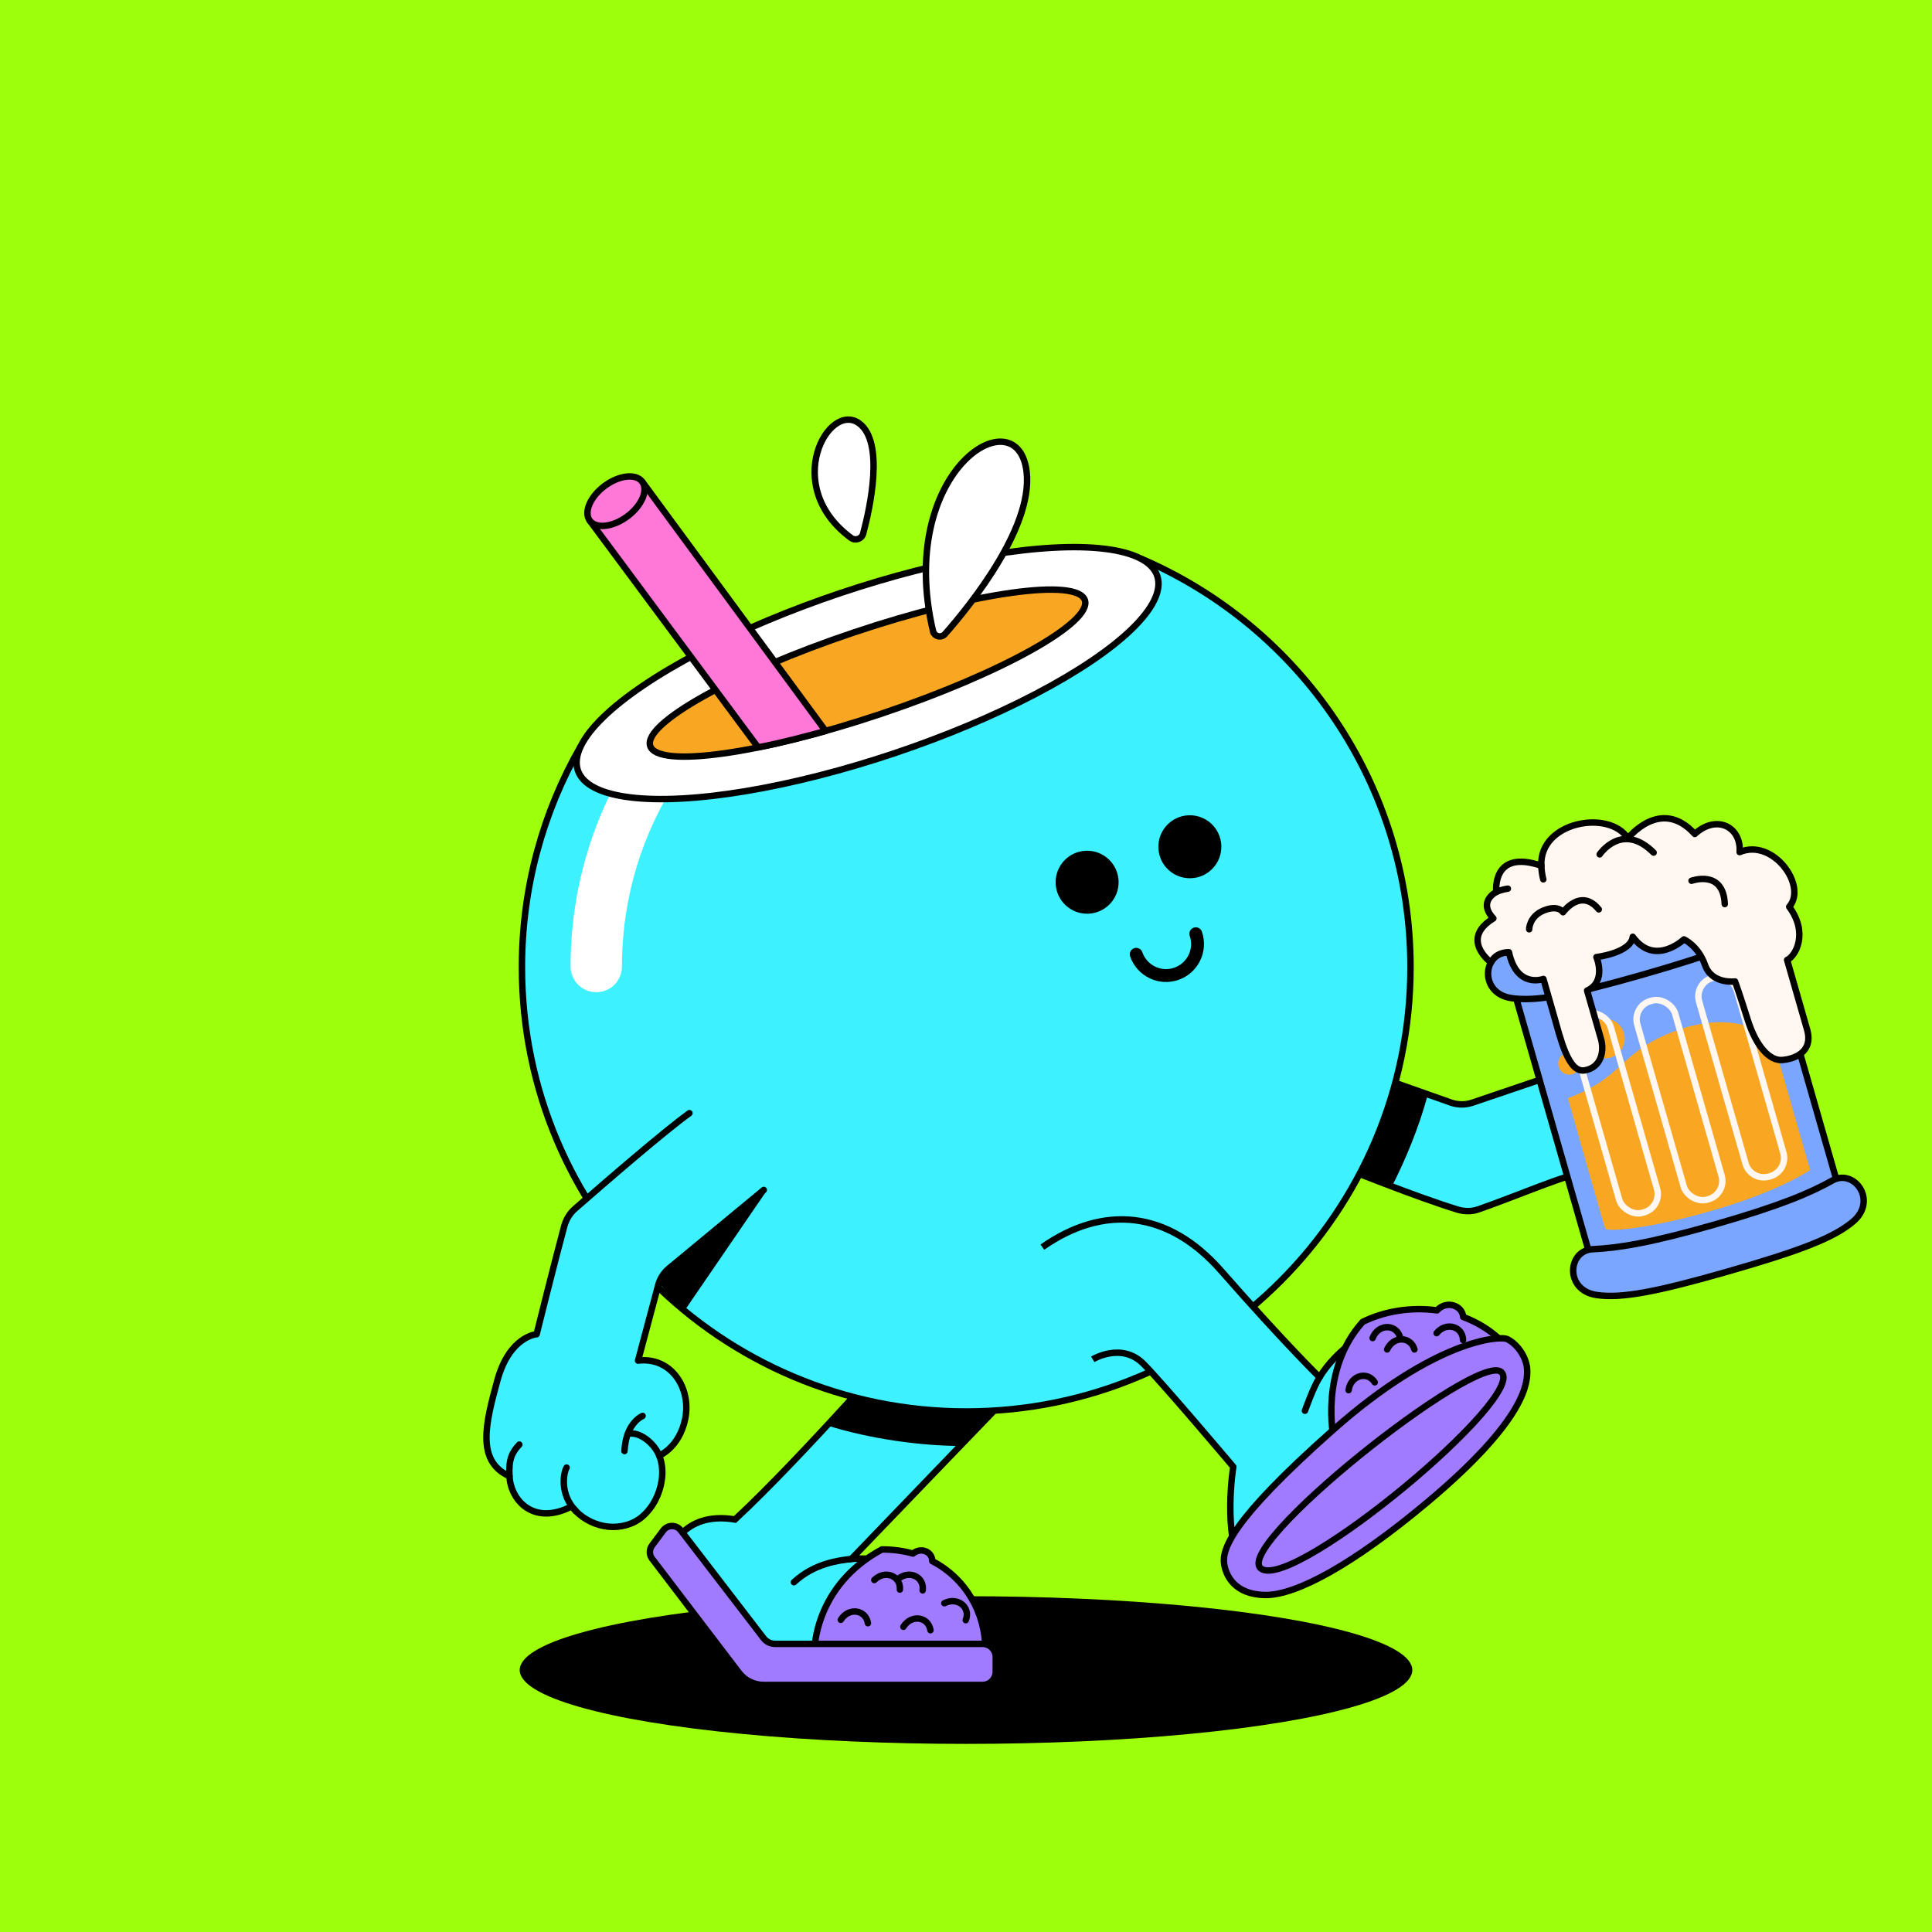 <?xml version="1.0" encoding="UTF-8"?>
<svg xmlns="http://www.w3.org/2000/svg" viewBox="0 0 600 600">
<rect x="0" y="0" width="600" height="600" fill="#333333" stroke="none"/>
<svg id="uuid-c55b6f18-22d9-42e7-94a5-9418063ab399" data-name="BACKGROUND" xmlns="http://www.w3.org/2000/svg" viewBox="0 0 600 600"><defs><style>
      .uuid-65b83bcd-5755-41b5-8f46-23c20c164524 {
        fill: #9dff0c;
      }
    </style></defs><rect class="uuid-65b83bcd-5755-41b5-8f46-23c20c164524" x="-1" y="-1" width="602" height="602"/></svg>
<svg id="uuid-79ae8300-360b-4786-a450-139d88b9bd1b" data-name="BACKGROUND" xmlns="http://www.w3.org/2000/svg" viewBox="0 0 600 600"><defs><style>
      .uuid-bb790ef4-3482-4c16-9212-ca22a42e94c3, .uuid-ce21024d-8548-4b65-8289-134ddf374839 {
        fill: #fff;
      }

      .uuid-30451256-22b5-42b4-8d7c-d574d31a414e, .uuid-ce21024d-8548-4b65-8289-134ddf374839, .uuid-ec441505-d704-4a03-88d5-730631e1d0ab, .uuid-4dc48eb6-7162-43bb-b26b-b457b7eed207, .uuid-69c06034-4b4b-451d-b5db-874d58b2df8d, .uuid-488e563d-fac1-4f7c-b70d-f33aa7f157d6, .uuid-2c7f611f-0762-4166-ba69-0c8fa63a7c69 {
        stroke: #000;
        stroke-width: 2px;
      }

      .uuid-30451256-22b5-42b4-8d7c-d574d31a414e, .uuid-ce21024d-8548-4b65-8289-134ddf374839, .uuid-4dc48eb6-7162-43bb-b26b-b457b7eed207, .uuid-69c06034-4b4b-451d-b5db-874d58b2df8d, .uuid-488e563d-fac1-4f7c-b70d-f33aa7f157d6 {
        stroke-linecap: round;
      }

      .uuid-30451256-22b5-42b4-8d7c-d574d31a414e, .uuid-ec441505-d704-4a03-88d5-730631e1d0ab, .uuid-69c06034-4b4b-451d-b5db-874d58b2df8d, .uuid-2c7f611f-0762-4166-ba69-0c8fa63a7c69 {
        fill: #3ef1ff;
      }

      .uuid-30451256-22b5-42b4-8d7c-d574d31a414e, .uuid-4dc48eb6-7162-43bb-b26b-b457b7eed207, .uuid-2c7f611f-0762-4166-ba69-0c8fa63a7c69 {
        stroke-linejoin: round;
      }

      .uuid-ce21024d-8548-4b65-8289-134ddf374839, .uuid-ec441505-d704-4a03-88d5-730631e1d0ab, .uuid-69c06034-4b4b-451d-b5db-874d58b2df8d, .uuid-488e563d-fac1-4f7c-b70d-f33aa7f157d6 {
        stroke-miterlimit: 10;
      }

      .uuid-4dc48eb6-7162-43bb-b26b-b457b7eed207 {
        fill: none;
      }

      .uuid-488e563d-fac1-4f7c-b70d-f33aa7f157d6 {
        fill: #f9a723;
      }
    </style></defs><path class="uuid-30451256-22b5-42b4-8d7c-d574d31a414e" d="m409.81,359.6c9.2,3.77,29.89,12.05,42.79,16.03,2.11.65,4.41.69,6.5-.04,11.79-4.08,28.47-11.39,33.03-11.32,5.25.08,7.8,3.93,19.88,2.04,13.36-2.1,22.43-11.99,20.93-23.3-4.21-43.28-25.18-26.79-25.18-26.79,0,0-5.84-8.75-18.76-4.82-11.83,3.6-10.2,14.44-6.47,22.47l-25.29,8.58c-2.14.72-4.45.71-6.59-.02l-35.7-12.61"/><path class="uuid-69c06034-4b4b-451d-b5db-874d58b2df8d" d="m533.36,312.82c2.5,3.94,1.62,9.14-1.57,12.4-2.47,2.53-5.88,3.88-9.32,4.4-2.8.43-5.7.42-8.49-.08-2.14-.39-4.29-1.1-5.79-2.75-1.66-1.83-2.27-4.46-1.98-6.87.51-4.17,3.84-7.14,7.22-9.26,3.17-1.98,6.86-3.26,10.64-3.09,3.8.18,7.36,2.19,9.3,5.24Z"/><path class="uuid-69c06034-4b4b-451d-b5db-874d58b2df8d" d="m538.57,349.84c.97,3.03.32,6.43-1.5,9.01-3.77,5.33-11.17,5.65-16.96,4.27-3.31-.79-6.69-2.21-8.67-5.13-3.13-4.61-.82-9.79,3.48-12.56,2.58-1.66,5.61-2.67,8.63-3.14,5.73-.89,13.1,1.51,15.03,7.56Z"/><path class="uuid-69c06034-4b4b-451d-b5db-874d58b2df8d" d="m538.71,328.53c1.8,2.99,2.06,6.89.22,9.9-1.95,3.2-4.94,5.25-8.49,6.28-3.66,1.07-7.64,1.27-11.4.44-2.25-.5-4.53-1.38-5.96-3.28-1.86-2.47-1.89-5.68-.85-8.49,1.2-3.24,4.17-5.69,7.09-7.37,6.15-3.56,15.21-4.43,19.39,2.52Z"/><path class="uuid-69c06034-4b4b-451d-b5db-874d58b2df8d" d="m501.85,311.68s9.27,3.84,7.77,12.02c-1.04,5.68-8.17,9.55-14.94,6.13"/><path class="uuid-4dc48eb6-7162-43bb-b26b-b457b7eed207" d="m500.67,331.08c2.41,1.63,5.11,8.04,3.4,14.42"/><path d="m443.44,339.88c-2.88,10.58-6.94,20.23-11.17,28.59-10.17-3.78-21.16-9.53-27-11.93l11.83-26.02,26.35,9.36Z"/><ellipse cx="300" cy="518.65" rx="138.6" ry="22.93"/><path class="uuid-ec441505-d704-4a03-88d5-730631e1d0ab" d="m319.36,427.14c-1.16,1.05-54.95,57-54.95,57,0,0,21.51-1.95,31.74,10.62,10.23,12.57,7.26,23.89,7.26,23.89h-66.9s-28.69-36.17-28.69-36.17c0,0,3.74-13.4,20.44-10.59,20.9-19.38,55.52-59.13,55.52-59.13l35.59,14.38Z"/><path d="m283.78,412.76l31.28,12.64-3.24,9.5c-2.93,3.03-9.76,10.12-13.64,14.14-11.92,0-27.98-2.13-41.33-6.37,13.95-15.1,26.93-29.92,26.93-29.92Z"/><path class="uuid-ec441505-d704-4a03-88d5-730631e1d0ab" d="m354.45,173.54l-.11.27-174.2,58.29c-11.49,20.13-18.05,43.43-18.05,68.27,0,76.2,61.77,137.98,137.97,137.98s137.98-61.77,137.98-137.98c0-56.89-34.43-105.72-83.58-126.83Z"/><path class="uuid-4dc48eb6-7162-43bb-b26b-b457b7eed207" d="m264.41,484.14c-4.06.49-11.49,1.36-17.85,7.23"/><path class="uuid-bb790ef4-3482-4c16-9212-ca22a42e94c3" d="m185.17,308.14c-4.41,0-7.98-3.57-7.98-7.98,0-67.74,55.11-122.86,122.86-122.86,4.41,0,7.98,3.57,7.98,7.98s-3.57,7.98-7.98,7.98c-58.94,0-106.9,47.95-106.9,106.9,0,4.41-3.57,7.98-7.98,7.98Z"/><path d="m203.75,397.46l34.2-27.46-24.86,36.3c-6.73-5.1-3.66-2.61-9.34-8.83Z"/><path class="uuid-2c7f611f-0762-4166-ba69-0c8fa63a7c69" d="m323.72,387.31c19.14-13.4,39.15-11.3,55.52,7.36,19.6,22.35,30.57,33.06,30.57,33.06,0,0,10.74-19.34,34.77-17.5,18.26,1.4,24.84,14.43,24.84,14.43,0,0,6.21,8.82-22.45,33.5-28.66,24.68-54.93,40.92-61.14,29.46-6.21-11.46-2.82-32.1-2.82-32.1,0,0-22.02-26.09-27.94-32.01-6.79-6.79-15.71-1.36-15.71-1.36"/><path class="uuid-ec441505-d704-4a03-88d5-730631e1d0ab" d="m446.97,458.17c-25.89,22.29-49.82,37.69-58.79,32.02-9.77-7.44,26.84-38.54,44.88-52.7,18.04-14.16,32.17-17.82,36.36-12.81,0,0,6.21,8.82-22.45,33.5Z"/><path class="uuid-4dc48eb6-7162-43bb-b26b-b457b7eed207" d="m409.81,427.74c-1.89,2.86-4.55,10.38-4.55,10.38"/><ellipse class="uuid-ce21024d-8548-4b65-8289-134ddf374839" cx="269.41" cy="209.07" rx="94.9" ry="26.25" transform="translate(-52.5 96.54) rotate(-18.55)"/><ellipse class="uuid-488e563d-fac1-4f7c-b70d-f33aa7f157d6" cx="269.41" cy="209.07" rx="71.19" ry="13.32" transform="translate(-52.5 96.54) rotate(-18.55)"/><g><path class="uuid-30451256-22b5-42b4-8d7c-d574d31a414e" d="m214.11,345.7c-8.05,5.83-25.34,20.79-35.52,29.67-1.67,1.45-2.82,3.41-3.39,5.55-3.14,11.67-8.55,33.44-8.55,33.44,0,0-8.42.58-12.19,14.35-3.64,13.3-6.64,25.06,3.77,29.75.35,7.47,7.51,15.45,19.2,9.41.14-.06,1.32,1.32,1.44,1.45,2.64,2.7,6.36,4.45,10.13,4.81,3.65.36,7.61-.67,10.43-3.08,3.29-2.81,5.4-6.94,6.05-11.2.4-2.61.26-5.31-.75-7.78,0,0,6.2-2.51,8.05-11.34,1.99-9.49-4.22-19.42-14.62-18.18l6.17-23.11c.51-2.2,1.74-4.16,3.49-5.59l29.38-24.3"/><path class="uuid-4dc48eb6-7162-43bb-b26b-b457b7eed207" d="m204.73,452.06c-1.37-3.47-5.39-7.08-9-6.88"/><path class="uuid-4dc48eb6-7162-43bb-b26b-b457b7eed207" d="m178.86,469.3c-5.16-5.27-3.82-11.97-2.9-13.54"/><path class="uuid-4dc48eb6-7162-43bb-b26b-b457b7eed207" d="m158.22,458.45c-.27-5.22.73-7.32,3.06-9.83"/><path class="uuid-4dc48eb6-7162-43bb-b26b-b457b7eed207" d="m193.93,450.63c.14-2.07.48-4.16,1.32-6.06.85-1.95,2.36-3.88,4.31-4.85"/></g></svg>
<svg id="uuid-1cc09208-f3e2-41e0-bf45-a113ad3f9612" data-name="BODY" xmlns="http://www.w3.org/2000/svg" viewBox="0 0 600 600"><defs><style>
      .uuid-b1fb9c84-9278-4c3a-8295-76e21ab76bac {
        fill: none;
        stroke: #000;
        stroke-linecap: round;
        stroke-miterlimit: 10;
        stroke-width: 4px;
      }
    </style></defs><circle cx="369.54" cy="262.94" r="9.78" transform="translate(-8.58 12.49) rotate(-1.91)"/><path class="uuid-b1fb9c84-9278-4c3a-8295-76e21ab76bac" d="m352.87,296.37c1.76,5.11,7.33,7.82,12.44,6.06,5.11-1.76,7.82-7.33,6.06-12.44"/><circle cx="337.63" cy="273.96" r="9.78" transform="translate(-8.96 11.43) rotate(-1.91)"/></svg>
<svg id="uuid-3d4b76ab-6c40-4db0-80a5-58215603a36a" data-name="BODY" xmlns="http://www.w3.org/2000/svg" viewBox="0 0 600 600"><defs><style>
      .uuid-b4ff5219-4456-479b-a4e6-3ec362204d57 {
        fill: #a07bff;
        stroke: #000;
        stroke-linecap: round;
        stroke-linejoin: round;
        stroke-width: 2px;
      }
    </style></defs><g id="uuid-24effac1-cb0a-4458-9f3b-3056f57ead23" data-name="uuid-1f78a3be-5fce-4020-89b4-7aa51f9e5b9c"><g id="uuid-ab39dc42-38f5-4a02-adb5-d02219b918d3" data-name="uuid-969c81b9-1e0e-41b0-9d6d-316f0948a7ae"><g id="uuid-e07eced2-eb92-4c3e-bc2f-47523d25c769" data-name="uuid-69f00393-7ebc-4c63-be88-21f81d4c3cd4"><g><g><g><path class="uuid-b4ff5219-4456-479b-a4e6-3ec362204d57" d="m252.95,512.53s-.13-19.98,20.94-31.34c3.45,0,6.66.45,9.62,1.27,2.65-2.1,6.05-.47,6.01,2.35,10.51,5.43,16.48,16.22,16.48,27.26l-53.04.45h0Z"/><g><path class="uuid-b4ff5219-4456-479b-a4e6-3ec362204d57" d="m271.52,490.69c3.35-3.3,8.28-1.24,7.95,2.97"/><path class="uuid-b4ff5219-4456-479b-a4e6-3ec362204d57" d="m261.12,503.04c2.5-3.99,7.77-3.12,8.42,1.06"/><path class="uuid-b4ff5219-4456-479b-a4e6-3ec362204d57" d="m280.55,505.22c2.5-3.99,7.77-3.12,8.42,1.06"/><path class="uuid-b4ff5219-4456-479b-a4e6-3ec362204d57" d="m293.27,497.89c4.21-2.11,8.26,1.37,6.65,5.27"/><path class="uuid-b4ff5219-4456-479b-a4e6-3ec362204d57" d="m278.79,490.47c3.54-3.1,8.34-.74,7.75,3.44"/></g></g><path class="uuid-b4ff5219-4456-479b-a4e6-3ec362204d57" d="m211.4,475.24l25.74,33.51c.86,1.11,2.18,1.77,3.59,1.77h64.41c2.26,0,4.1,1.83,4.1,4.1v4.55c0,2.26-1.83,4.1-4.1,4.1h-68c-3,0-5.83-1.4-7.64-3.79l-26.99-35.42c-.92-1.2-.93-2.87-.02-4.09l3.5-4.69c1.35-1.8,4.04-1.82,5.41-.04h0Z"/></g><g><g><path class="uuid-b4ff5219-4456-479b-a4e6-3ec362204d57" d="m414.18,446.66s-4.53-21.06,9-36.13c6.68-3.31,14.98-4.7,23.09-3.58,2.95-3.25,7.9-1.53,8.13,2.04,4.57,1.7,8.87,4.35,12.51,8.05,0,0-27.13,5.11-52.73,29.62h0Z"/><g><path class="uuid-b4ff5219-4456-479b-a4e6-3ec362204d57" d="m426.27,415.55c1.73-4.38,7.07-4.49,8.47-.5"/><path class="uuid-b4ff5219-4456-479b-a4e6-3ec362204d57" d="m418.82,431.73c.67-4.66,5.85-6,8.12-2.44"/><path class="uuid-b4ff5219-4456-479b-a4e6-3ec362204d57" d="m446.15,414.02c2.99-3.63,8.11-2.09,8.21,2.13"/><path class="uuid-b4ff5219-4456-479b-a4e6-3ec362204d57" d="m430.79,419.07c1.99-4.26,7.33-4.05,8.48.01"/></g></g><path class="uuid-b4ff5219-4456-479b-a4e6-3ec362204d57" d="m468.14,415.89c-2.24-1.13-22.3,0-54.12,28.18-31.82,28.18-34.52,37.14-33.85,41.63.52,3.51,3.2,9.54,12.81,9.64,9.61.1,27.32-9.56,50.22-28.75,31.08-26.04,31.18-37.38,31.08-41.12-.1-3.74-2.87-7.92-6.13-9.57h0Z"/><path class="uuid-b4ff5219-4456-479b-a4e6-3ec362204d57" d="m466.23,426.09c-7.45-6.64-85.34,55.53-74.28,61.26,11.06,5.73,82.61-53.84,74.28-61.26h0Z"/></g></g></g></g></g></svg>
<svg id="uuid-31565581-ca35-4969-9fd9-2072ce3d5031" data-name="BODY" xmlns="http://www.w3.org/2000/svg" viewBox="0 0 600 600"><defs><style>
      .uuid-d4efb741-f39c-4175-b36e-70da4e900c2a, .uuid-3a137114-0556-47bf-93c9-8d0537e58240 {
        fill: #7aa6ff;
      }

      .uuid-d4efb741-f39c-4175-b36e-70da4e900c2a, .uuid-3a137114-0556-47bf-93c9-8d0537e58240, .uuid-531241c1-13d8-410f-8dae-5bbada850f92, .uuid-1ab6c91c-7253-4ddf-ba98-d52b746628c1 {
        stroke: #000;
      }

      .uuid-d4efb741-f39c-4175-b36e-70da4e900c2a, .uuid-3a137114-0556-47bf-93c9-8d0537e58240, .uuid-531241c1-13d8-410f-8dae-5bbada850f92, .uuid-1ab6c91c-7253-4ddf-ba98-d52b746628c1, .uuid-ea35ab45-f2e3-4af5-9339-ec8c6da7eb39 {
        stroke-linecap: round;
        stroke-linejoin: round;
      }

      .uuid-d4efb741-f39c-4175-b36e-70da4e900c2a, .uuid-ea35ab45-f2e3-4af5-9339-ec8c6da7eb39 {
        stroke-width: 2px;
      }

      .uuid-3a137114-0556-47bf-93c9-8d0537e58240, .uuid-531241c1-13d8-410f-8dae-5bbada850f92, .uuid-1ab6c91c-7253-4ddf-ba98-d52b746628c1 {
        stroke-width: 2px;
      }

      .uuid-f5a6b52d-8cd9-4c8e-a14f-48a216007033 {
        fill: #f9a723;
      }

      .uuid-531241c1-13d8-410f-8dae-5bbada850f92 {
        fill: #fff7f0;
      }

      .uuid-1ab6c91c-7253-4ddf-ba98-d52b746628c1, .uuid-ea35ab45-f2e3-4af5-9339-ec8c6da7eb39 {
        fill: none;
      }

      .uuid-ea35ab45-f2e3-4af5-9339-ec8c6da7eb39 {
        stroke: #fff7f0;
      }
    </style></defs><g id="uuid-aa7dba29-6ee3-4191-9f6e-7d10b3fc19a7" data-name="uuid-cd416942-12e2-43f8-ae4e-d1c982c2d506"><g id="uuid-4128828c-817e-4372-b2c1-ac0ca83248cd" data-name="uuid-e8dcef20-5373-46c6-a16e-3fce2f927a1d"><g><rect class="uuid-d4efb741-f39c-4175-b36e-70da4e900c2a" x="480.68" y="291.97" width="80.06" height="93.21" transform="translate(-73.13 156.57) rotate(-15.99)"/><path class="uuid-3a137114-0556-47bf-93c9-8d0537e58240" d="m542.62,274.42c-6.78,3.79-15.92,7.76-36.39,13.63-20.47,5.87-30.32,7.34-38.08,7.71-7.76.38-8.71,12.78,1.28,14.22,7.73,1.12,18.56-.94,40.98-7.37,22.42-6.43,32.69-10.41,38.66-15.46,7.71-6.52.33-16.53-6.45-12.74h0Z"/><path class="uuid-3a137114-0556-47bf-93c9-8d0537e58240" d="m569.05,366.62c-6.78,3.79-15.92,7.76-36.39,13.63-20.47,5.87-30.32,7.34-38.08,7.71-7.76.38-8.71,12.78,1.28,14.22,7.73,1.12,18.56-.94,40.98-7.37,22.42-6.43,32.69-10.41,38.66-15.46,7.71-6.52.33-16.53-6.45-12.74h0Z"/><g><path class="uuid-f5a6b52d-8cd9-4c8e-a14f-48a216007033" d="m486.94,341.06s11.2,39.72,11.61,40.52,11.47.62,32.91-5.53c21.44-6.14,30.7-12.7,30.7-12.7l-11.61-40.52s-10.6-10.3-31.05-2.37c-16.78,6.51-14.91,13.92-32.56,20.6h0Z"/><circle class="uuid-f5a6b52d-8cd9-4c8e-a14f-48a216007033" cx="487.35" cy="330.31" r="3.44"/><circle class="uuid-f5a6b52d-8cd9-4c8e-a14f-48a216007033" cx="498.45" cy="322.54" r="6.14"/></g><g><rect class="uuid-ea35ab45-f2e3-4af5-9339-ec8c6da7eb39" x="495.42" y="313.65" width="12.23" height="64.13" rx="5.89" ry="5.89" transform="translate(-75.84 151.56) rotate(-15.99)"/><path class="uuid-ea35ab45-f2e3-4af5-9339-ec8c6da7eb39" d="m540.54,302.41h.44c3.25,0,5.89,2.64,5.89,5.89v52.35c0,3.25-2.64,5.89-5.89,5.89h-.44c-3.25,0-5.89-2.64-5.89-5.89v-52.35c0-3.25,2.64-5.89,5.89-5.89Z" transform="translate(-71.22 161.94) rotate(-15.99)"/><rect class="uuid-ea35ab45-f2e3-4af5-9339-ec8c6da7eb39" x="515.47" y="309.56" width="12.23" height="64.13" rx="5.89" ry="5.89" transform="translate(-73.94 156.93) rotate(-15.99)"/></g><g><path class="uuid-531241c1-13d8-410f-8dae-5bbada850f92" d="m463.03,298.89s-9.81-7.17.75-13.67c-4.98-5.29.9-8.2.9-8.2,0,0-1.5-13.45,14-8.16-.68-13.69,21.13-17.59,26.88-8.49,0,0,10.14-13.09,20.77-1.37,6.73-6.18,14.47-2.24,13.93,5.63,10.37-4.43,21.14,10.51,15.39,16.97,6.02,8.12,2.04,15.31-.64,16.52l6.2,21.62c2.02,7.03-4.01,9.2-7.81,9.46-3.8.25-8.01-4.14-10.65-12.56s-3.91-11.84-3.91-11.84c0,0-7.19.96-9.32-5.09s-6.56-7.97-6.56-7.97c0,0-9.06,8.57-15.89-.82-.61,5.05-11.29,6.31-11.29,6.31,0,0,3.26,7.56-2.89,10.41l4.32,15.06c1.08,3.77.05,8.84-5.08,9.71s-7.49-9.89-9.77-17.79c-2.27-7.9-3.04-10.6-3.04-10.6,0,0-8.22,3.16-10.7-8.29,0,0-3.89-.26-5.59,3.15h0Z"/><g><path class="uuid-1ab6c91c-7253-4ddf-ba98-d52b746628c1" d="m474.9,288.6s-.02-4.01,4.55-5.86c4.57-1.85,5.96.57,5.96.57,0,0,5.52-7.71,11.1-.9"/><path class="uuid-1ab6c91c-7253-4ddf-ba98-d52b746628c1" d="m496.79,265.33s6.93-10.33,16.76-.55"/><path class="uuid-1ab6c91c-7253-4ddf-ba98-d52b746628c1" d="m525.32,273.53s9.89-3.61,10.32,7.24"/><path class="uuid-1ab6c91c-7253-4ddf-ba98-d52b746628c1" d="m478.68,268.86c.09,2.66.61,4.23.61,4.23"/><path class="uuid-1ab6c91c-7253-4ddf-ba98-d52b746628c1" d="m464.67,277.01c1.72-.8,3.61-1.03,3.61-1.03"/></g></g></g></g></g></svg>
<svg id="uuid-429d44c8-274e-4b71-a2d2-01fc3b9cce7b" data-name="BACKGROUND" xmlns="http://www.w3.org/2000/svg" viewBox="0 0 600 600"><defs><style>
      .uuid-f37691f2-e13e-4b40-92b6-ac287502bddc, .uuid-2d5b3d3b-fc03-45c9-8e20-1bf67474cfdc {
        stroke-miterlimit: 10;
      }

      .uuid-f37691f2-e13e-4b40-92b6-ac287502bddc, .uuid-2d5b3d3b-fc03-45c9-8e20-1bf67474cfdc, .uuid-c46f5cdf-b0c8-48ef-925c-b72c4a78de0b {
        stroke: #000;
        stroke-width: 2px;
      }

      .uuid-f37691f2-e13e-4b40-92b6-ac287502bddc, .uuid-c46f5cdf-b0c8-48ef-925c-b72c4a78de0b {
        fill: #ff78d8;
      }

      .uuid-2d5b3d3b-fc03-45c9-8e20-1bf67474cfdc {
        fill: #fff;
        stroke-linecap: round;
      }

      .uuid-c46f5cdf-b0c8-48ef-925c-b72c4a78de0b {
        stroke-linejoin: round;
      }
    </style></defs><path class="uuid-c46f5cdf-b0c8-48ef-925c-b72c4a78de0b" d="m235.44,232.11l-52.28-70.42,16.28-12.11,56.96,77.43c-4.91,1.38-13.79,3.74-20.96,5.09Z"/><ellipse class="uuid-f37691f2-e13e-4b40-92b6-ac287502bddc" cx="191.3" cy="155.64" rx="10.14" ry="5.9" transform="translate(-55.08 144.88) rotate(-36.63)"/><path class="uuid-2d5b3d3b-fc03-45c9-8e20-1bf67474cfdc" d="m289.77,196.01c.39,1.68,2.54,2.21,3.68.92,7.65-8.68,28.77-34.56,25.1-52.13-4.35-20.84-40.15,2.62-28.79,51.21Z"/><path class="uuid-2d5b3d3b-fc03-45c9-8e20-1bf67474cfdc" d="m264.28,167.04c1.37,1.01,3.34.33,3.78-1.32,2.14-7.98,6.65-28.41-1.23-34.24-9.47-7.02-24.36,19.46-2.55,35.56Z"/></svg>
</svg>